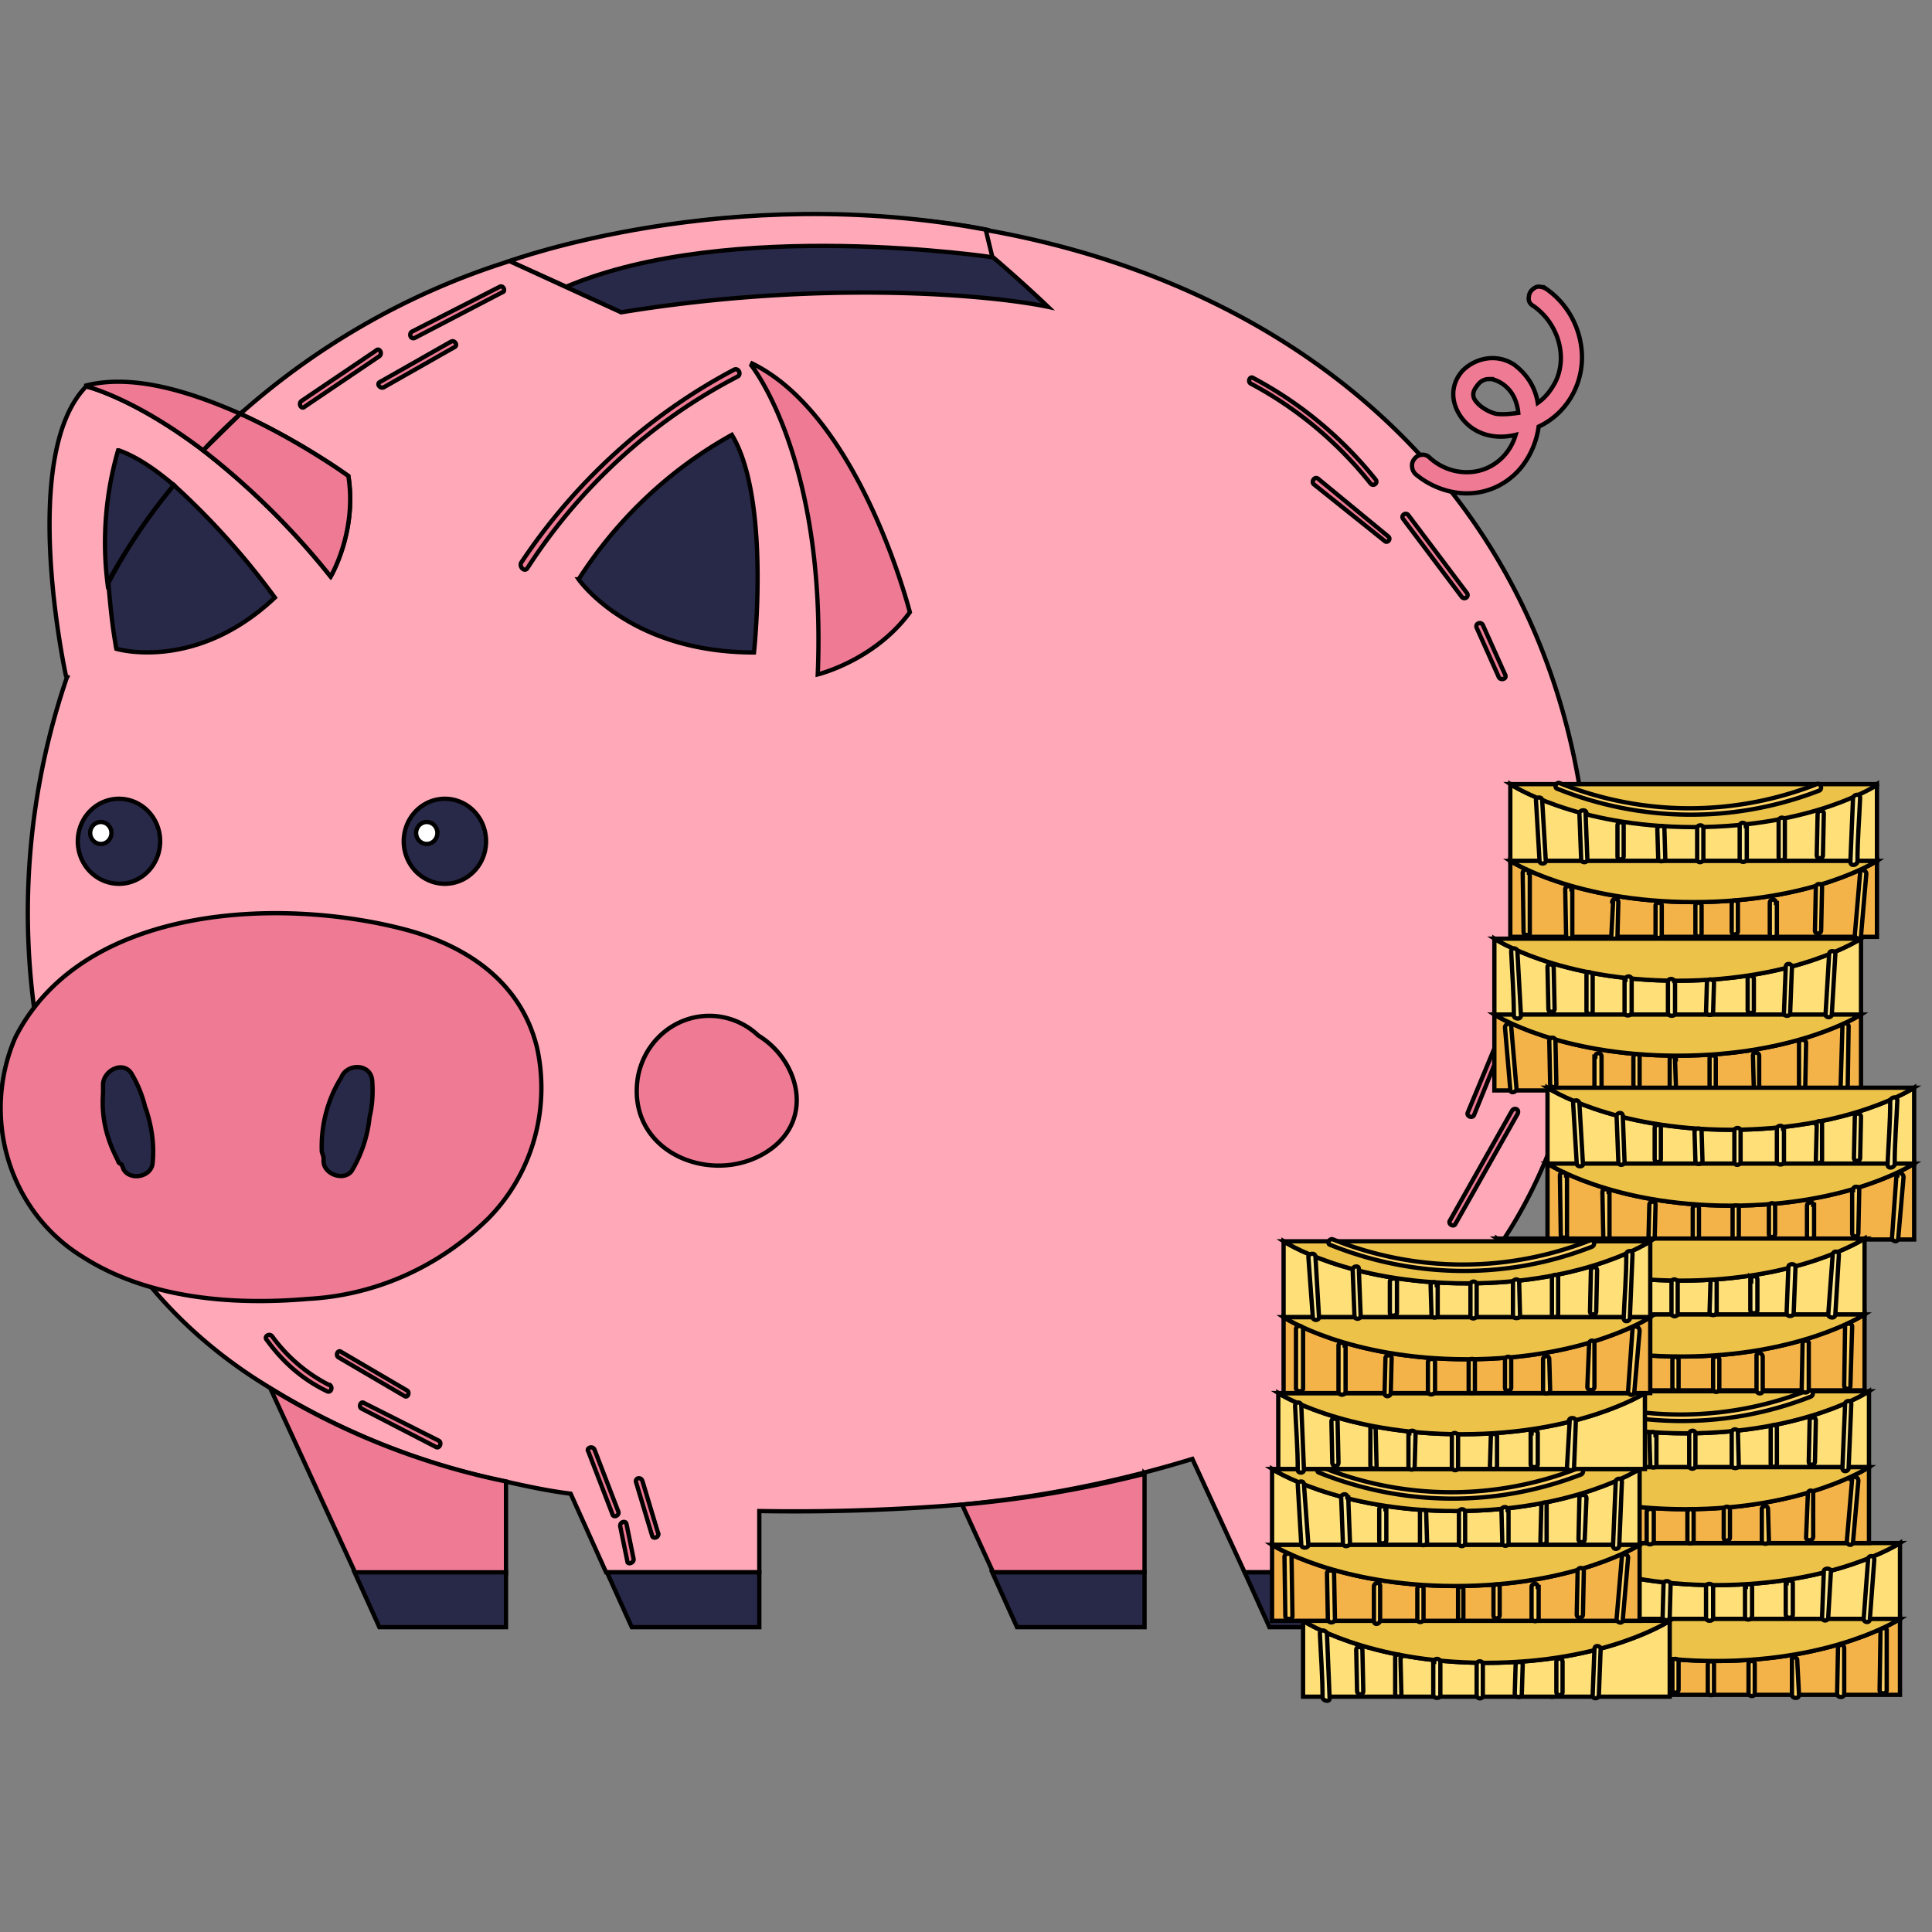 <svg width="450" height="450" xmlns="http://www.w3.org/2000/svg">
 <rect width="100%" height="100%" fill="#808080" stroke="none"/>
 <defs>
  <clipPath id="a">
   <path d="m0,0l500,0l0,500l-500,0l0,-500z" id="svg_1"/>
  </clipPath>
 </defs>
 <g>
  <title>Layer 1</title>
  <g clip-path="url(#a)" id="svg_2" stroke="null">
   <path fill="#282848" d="m145.087,72.959l-26.404,-12.139s30.323,-10.01 62.503,-10.649c31.973,-0.639 48.888,3.408 48.888,3.408l1.444,6.389s7.014,5.963 12.996,11.713c-13.202,-2.769 -52.395,-6.389 -99.427,1.278l-0,-0z" display="block" id="svg_3" stroke="null"/>
   <path fill="#FFA9B8" d="m231.519,59.968s-61.471,-9.371 -99.633,6.815l-13.202,-5.963s50.951,-18.742 111.391,-7.241l1.444,6.389l0,-0z" display="block" id="svg_4" stroke="null"/>
   <g display="block" id="svg_5" stroke="null">
    <path fill="#FFA9B8" d="m229.662,53.791l1.444,5.963s7.014,5.963 12.996,11.713c-13.202,-2.769 -52.395,-6.389 -99.427,1.278l-25.991,-11.926a173.275,178.897 0 0 0 -62.709,35.566c14.027,6.389 25.166,14.482 25.166,14.482c2.063,12.991 -4.126,23.427 -4.126,23.427a174.719,180.388 0 0 0 -29.704,-29.39c-16.296,-12.352 -27.229,-14.908 -27.229,-14.908c-15.884,16.186 -4.744,67.299 -4.744,67.299l0.413,0a159.248,164.415 0 0 0 -7.22,81.569a115.517,119.265 0 0 0 25.991,60.058c7.839,9.584 17.328,17.677 28.26,24.279a173.688,179.323 0 0 0 55.283,21.936c4.744,1.065 9.695,2.13 14.852,2.769l8.251,18.316l35.686,0l0,-14.269a497.547,513.69 0 0 0 47.032,-1.491a276.415,285.383 0 0 0 53.839,-10.649l12.171,26.409l35.48,0l0,-50.688c28.054,-21.936 44.969,-54.947 44.969,-102.227c0,-89.023 -60.027,-145.46 -140.683,-159.73l0,0.213l-0,0z" id="svg_6" stroke="null"/>
    <path fill="#EE7A93" d="m359.206,68.699c-1.031,-0.639 -2.063,0.639 -1.238,1.278c6.188,4.259 9.283,12.778 5.776,19.806a15.265,15.76 0 0 1 -6.807,6.815c0,-4.259 -1.65,-7.88 -5.157,-10.223c-6.188,-4.046 -15.058,2.556 -10.314,9.584c3.094,4.472 8.664,4.898 13.821,2.982a16.502,17.038 0 0 1 -2.063,5.75c-4.332,8.093 -14.852,8.945 -21.453,3.195c-0.825,-0.852 -1.857,0.426 -1.031,1.278c6.395,5.75 16.502,5.75 22.278,-1.278c2.063,-2.556 3.507,-5.963 3.713,-9.584a17.946,18.529 0 0 0 6.395,-4.685a16.502,17.038 0 0 0 -4.126,-24.918l0.206,0l0,-0zm-4.538,28.751c-2.063,0.639 -4.126,1.065 -6.395,0.639c-3.713,-0.639 -9.076,-4.685 -5.57,-9.158c3.919,-5.111 10.314,-0.852 11.758,3.834c0.619,1.491 0.825,2.982 0.825,4.472l-0.619,0.213l0,-0z" id="svg_7" stroke="null"/>
    <path fill="#EE7A93" d="m341.672,114.915c-4.332,0 -8.664,-1.704 -11.964,-4.472c-0.619,-0.639 -0.825,-1.278 -0.825,-2.13c0,-0.426 0.206,-1.065 0.619,-1.491c0.825,-1.065 2.475,-1.278 3.507,-0.213a12.996,13.417 0 0 0 10.727,3.195a11.758,12.139 0 0 0 9.283,-8.519c-5.363,1.278 -10.108,-0.426 -12.789,-4.259c-2.475,-3.621 -2.269,-7.667 0.413,-10.649c2.682,-2.769 7.632,-4.259 11.964,-1.491c2.888,2.13 4.951,5.111 5.57,8.945c1.857,-1.278 3.094,-2.982 4.126,-4.898c2.888,-5.963 0.619,-13.63 -5.157,-17.677c-0.825,-0.426 -1.238,-1.278 -1.031,-2.13c0,-0.852 0.619,-1.704 1.444,-2.13c0.619,-0.426 1.65,-0.213 2.475,0.213a18.771,19.381 0 0 1 8.251,13.417a17.121,17.677 0 0 1 -9.901,18.742a18.565,19.168 0 0 1 -4.126,9.584a16.502,17.038 0 0 1 -12.583,5.963l0,0zm5.157,-26.622c-1.031,0 -2.063,0.426 -2.888,1.704c-1.031,1.278 -0.825,2.13 -0.619,2.769c0.825,1.704 3.3,3.195 5.157,3.621c1.65,0.213 3.507,0 5.157,-0.213a10.314,10.649 0 0 0 -0.619,-2.769a7.839,8.093 0 0 0 -5.57,-5.111l-0.619,0l0,-0zm-171.625,-3.621c25.166,12.352 36.718,57.929 36.718,57.929c-8.251,11.288 -21.453,14.482 -21.453,14.482c2.063,-50.262 -15.471,-71.985 -15.471,-71.985l0.206,-0.426l0,0z" id="svg_8" stroke="null"/>
    <path fill="#282848" d="m170.46,101.284c9.076,14.908 5.157,50.688 5.157,50.688c-29.085,0 -40.843,-17.038 -40.843,-17.038a99.014,102.227 0 0 1 35.686,-33.65l0,-0zm-142.746,3.621c4.126,1.491 8.251,4.259 12.789,8.093a139.239,143.757 0 0 0 -15.471,22.788a72.404,74.753 0 0 1 2.475,-30.881l0.206,0z" id="svg_9" stroke="null"/>
    <path fill="#EE7A93" d="m117.858,345.138l0,21.297l-35.068,0l-19.803,-43.02a173.894,179.536 0 0 0 55.283,21.723l-0.413,0zm148.728,-1.917l0,23.001l-35.274,0l-7.22,-15.76c14.852,-1.278 29.292,-3.834 42.7,-7.241l-0.206,0z" id="svg_10" stroke="null"/>
    <path fill="#282848" d="m103.625,186.047a9.489,9.797 0 1 1 0,19.806a9.489,9.797 0 0 1 0,-19.806zm-75.911,0a9.489,9.797 0 1 1 0,19.806a9.489,9.797 0 0 1 0,-19.806zm238.872,180.175l0,12.778l-29.704,0l-5.776,-12.778l35.274,0l0.206,0zm-89.732,0l0,12.778l-29.704,0l-5.776,-12.778l35.48,0zm-136.351,-253.225a172.037,177.619 0 0 1 23.516,26.196c-18.565,17.464 -36.924,11.926 -36.924,11.926c-1.031,-5.75 -1.444,-10.649 -1.857,-15.334c4.332,-8.306 9.489,-15.76 15.265,-22.788l-0,0z" id="svg_11" stroke="null"/>
    <path fill="#EE7A93" d="m81.14,110.868c2.063,12.991 -4.126,23.427 -4.126,23.427a174.1,179.749 0 0 0 -29.704,-29.39l8.664,-8.519c14.027,6.389 25.166,14.482 25.166,14.482l-0,0z" id="svg_12" stroke="null"/>
    <path fill="#282848" d="m325.376,366.222l0,12.778l-29.704,0l-5.776,-12.778l35.48,0z" id="svg_13" stroke="null"/>
    <path fill="#EE7A93" d="m20.082,89.784c10.933,-2.769 24.341,1.491 35.893,6.602a137.176,141.627 0 0 0 -8.664,8.519c-16.296,-12.352 -27.229,-14.908 -27.229,-14.908l0,-0.213z" id="svg_14" stroke="null"/>
    <path fill="#282848" d="m117.858,366.222l0,12.778l-29.498,0l-5.776,-12.778l35.274,0z" id="svg_15" stroke="null"/>
    <path fill="#FFF" d="m25.857,193.288a2.475,2.556 0 1 1 -4.744,0a2.475,2.556 0 0 1 4.744,0zm75.911,0a2.475,2.556 0 1 1 -4.744,0a2.475,2.556 0 0 1 4.744,0z" id="svg_16" stroke="null"/>
    <path fill="#EE7A93" d="m170.872,86.163a134.701,139.071 0 0 0 -49.507,44.937c-0.413,1.065 0.825,2.13 1.444,1.278c12.377,-19.168 29.292,-34.502 49.095,-44.724c0.825,-0.639 0,-2.13 -1.031,-1.491zm-57.14,197.639a65.597,67.725 0 0 1 -42.081,18.742c-17.328,1.491 -37.13,0 -52.395,-9.797a38.987,40.252 0 0 1 -15.677,-51.113c15.884,-31.307 62.709,-32.798 91.588,-24.918c13.821,3.834 26.198,12.139 29.911,27.261a41.256,42.595 0 0 1 -11.139,39.613l-0.206,0.213l0,-0z" id="svg_17" stroke="null"/>
    <path fill="#282848" d="m33.902,258.245a26.816,27.686 0 0 0 -3.094,-7.88c-1.857,-3.621 -7.014,-1.065 -6.807,2.556l0,1.704c-0.413,5.75 0.825,10.649 3.507,15.76c0,0.426 0.413,0.639 0.825,0.852l0.413,1.065c1.444,2.769 6.601,1.917 6.807,-1.491c0.413,-4.259 -0.206,-8.519 -1.65,-12.778l0,0.213l0,0zm52.189,1.917c0.619,-2.556 0.825,-5.324 0.619,-8.306c-0.206,-4.259 -5.982,-4.259 -7.22,-0.852l-0.413,0.639a28.879,29.816 0 0 0 -4.126,16.612l0.413,1.278l0,1.065c0.206,3.195 5.363,4.685 6.807,1.704a28.879,29.816 0 0 0 3.919,-12.139l0,-0z" id="svg_18" stroke="null"/>
    <path fill="#EE7A93" d="m176.648,241.207a16.915,17.464 0 0 0 -28.054,9.584c-2.888,17.464 16.915,25.557 29.704,17.677c11.758,-7.241 7.839,-21.51 -1.65,-27.261zm-89.113,-159.517l-17.328,11.713c-0.825,0.639 0,2.13 0.825,1.278l17.328,-11.713c0.825,-0.639 0,-2.13 -0.825,-1.278zm28.879,-14.908l-20.422,10.436c-0.825,0.426 -0.413,1.917 0.619,1.491l20.422,-10.649c0.825,-0.213 0.206,-1.704 -0.619,-1.278zm-11.345,12.778l-16.502,9.371c-1.031,0.426 0,1.704 0.825,1.278l16.502,-9.371c0.825,-0.426 0,-1.704 -0.825,-1.278zm256.819,134.599a129.956,134.173 0 0 1 -8.664,36.844c-0.413,0.852 1.031,1.491 1.444,0.639a131.4,135.664 0 0 0 8.664,-37.057c0,-1.065 -1.444,-1.278 -1.65,-0.426l0.206,0l0,0zm-9.695,44.511l-14.44,25.557c-0.619,0.852 0.825,1.704 1.238,0.852l14.44,-25.557c0.619,-1.065 -0.619,-1.704 -1.238,-0.852zm-1.65,-20.445l-8.664,20.871c-0.413,0.852 1.031,1.491 1.444,0.639l8.457,-20.871c0.413,-0.852 -0.825,-1.491 -1.238,-0.639zm-34.861,82.846l0,15.121c0,1.065 1.444,0.852 1.444,0l0,-15.334c0,-1.065 -1.444,-0.852 -1.444,0l0,0.213zm0.825,24.066l-0.413,11.501c0,1.065 1.444,0.852 1.65,0l0.413,-11.501c0,-1.065 -1.444,-1.065 -1.65,0zm-5.157,-11.501c0,-1.065 -1.65,-0.852 -1.65,0l1.238,15.334c0,1.065 1.65,0.852 1.444,0l-1.031,-15.334zm-167.293,18.529l-5.57,-14.482c-0.413,-1.065 -2.063,-0.426 -1.444,0.426l5.57,14.482c0.206,1.065 1.65,0.426 1.444,-0.426zm3.507,10.862l-1.65,-8.093c-0.206,-0.852 -1.65,-0.426 -1.444,0.639l1.65,8.093c0,0.852 1.65,0.426 1.444,-0.639zm5.776,-5.75l-3.713,-12.352c-0.413,-1.065 -1.857,-0.639 -1.444,0.426l3.713,12.352c0.206,0.852 1.65,0.426 1.444,-0.639l0,0.213zm-76.736,-34.715a37.13,38.335 0 0 1 -13.202,-11.288c-0.619,-0.852 -2.063,0 -1.238,0.852c3.713,5.111 8.251,9.158 14.027,11.926c0.825,0.426 1.444,-0.852 0.619,-1.491l-0.206,0zm25.579,12.991l-17.328,-8.732c-0.825,-0.639 -1.444,0.852 -0.619,1.278l17.328,8.945c0.825,0.426 1.444,-1.065 0.619,-1.491zm-7.426,-11.713l-15.265,-8.945c-0.825,-0.639 -1.444,0.852 -0.619,1.278l15.265,8.945c0.825,0.639 1.444,-0.852 0.619,-1.278zm225.67,-212.121a90.763,93.708 0 0 0 -28.467,-23.64c-0.825,-0.639 -1.444,0.852 -0.619,1.278a88.7,91.578 0 0 1 27.848,23.214c0.619,0.852 1.857,0 1.238,-0.852zm21.247,26.409l-13.614,-18.103c-0.619,-0.852 -1.857,0 -1.238,0.852l13.614,18.103c0.619,0.852 1.857,0 1.238,-0.852zm-18.359,-13.204l-16.296,-13.417c-0.825,-0.639 -1.65,0.639 -1.031,1.278l16.502,13.204c0.619,0.639 1.65,-0.426 0.825,-1.065l0,-0zm27.229,32.159l-5.157,-11.501c-0.413,-0.852 -1.857,-0.426 -1.444,0.639l5.157,11.501c0.413,0.852 2.063,0.426 1.444,-0.639z" id="svg_19" stroke="null"/>
   </g>
   <g display="block" id="svg_20" stroke="null">
    <path fill="#FFDF77" d="m442.543,359.407l0,17.677l-85.606,0l0,-17.677s15.058,9.797 42.7,9.797c27.848,0 42.906,-9.797 42.906,-9.797z" id="svg_21" stroke="null"/>
    <path fill="#ECC249" d="m357.143,359.407l85.4,0s-15.058,9.797 -42.906,9.797c-27.642,0 -42.7,-9.797 -42.7,-9.797l0.206,0z" id="svg_22" stroke="null"/>
    <path fill="#F4B349" d="m442.543,377.084l0,17.677l-85.606,0l0,-17.677s15.058,9.797 42.7,9.797c27.848,0 42.906,-9.797 42.906,-9.797z" id="svg_23" stroke="null"/>
    <path fill="#ECC249" d="m357.143,377.084l85.4,0s-15.058,9.797 -42.906,9.797c-27.642,0 -42.7,-9.797 -42.7,-9.797l0.206,0z" id="svg_24" stroke="null"/>
    <path fill="#FFEA92" d="m435.117,363.241c0,-1.065 1.444,-1.065 1.444,0l-1.031,13.843c0,1.065 -1.444,0.852 -1.444,0l1.031,-13.843zm-10.314,2.769c0,-0.852 1.65,-0.852 1.65,0l-0.619,10.649c0,1.065 -1.444,1.065 -1.444,0l0.413,-10.649zm-8.664,2.769c0,-0.852 1.444,-0.852 1.444,0l0,7.241c0,1.065 -1.65,1.065 -1.65,0l0,-7.241l0.206,0zm-9.489,0.852c0,-0.852 1.444,-0.852 1.444,0l0,6.815c-0.206,1.065 -1.65,1.065 -1.65,0l0,-6.815l0.206,0zm-7.632,0l0,7.241c0,0.852 -1.65,0.852 -1.65,0l0,-7.241c0,-1.065 1.65,-0.852 1.65,0zm-11.552,-0.639c0,-1.065 1.65,-0.852 1.65,0l-0.206,7.667c0,1.065 -1.65,0.852 -1.65,0l0.206,-7.667zm-7.632,-0.852l0,8.306c0,0.852 -1.238,0.852 -1.238,0l-0.206,-8.519c0,-0.852 1.444,-0.852 1.444,0.213l0,0zm-8.87,-1.917l0,9.584c0,1.065 -1.238,0.852 -1.238,0l-0.413,-9.584c0,-1.065 1.444,-0.852 1.65,0zm-8.457,-3.621l0.619,14.908c0,0.852 -1.444,0.639 -1.444,-0.213l-0.619,-14.908c0,-0.852 1.444,-0.852 1.444,0l0,0.213z" id="svg_25" stroke="null"/>
    <path fill="#FFD266" d="m438.005,379.853c0,-0.852 1.65,-0.852 1.444,0l0,13.843c0,1.065 -1.65,0.852 -1.65,0l0.206,-13.843zm-9.901,4.046c0,-1.065 1.444,-1.065 1.444,0l0,10.649c0,1.065 -1.65,0.852 -1.65,0l0.206,-10.649zm-9.489,2.982l0.413,7.88c0,1.065 -1.65,0.852 -1.65,0l0,-8.093c-0.206,-0.852 1.238,-0.852 1.238,0l0,0.213zm-9.901,0.852l0,6.602c0,1.065 -1.444,0.852 -1.444,0l0,-6.815c0,-0.852 1.444,-0.852 1.444,0l0,0.213l0,0zm-9.489,0l0,6.389c0,1.065 -1.444,0.852 -1.444,0l0,-6.389c0,-1.065 1.444,-1.065 1.444,0zm-8.251,-0.639l0,6.389c0,1.065 -1.444,1.065 -1.444,0l0,-6.389c0,-1.065 1.444,-0.852 1.444,0zm-10.52,-0.213c0,-1.065 1.65,-0.852 1.65,0l-0.206,7.454c0,0.852 -1.444,0.852 -1.444,0l0,-7.454zm-9.076,-3.408l0,10.01c0,0.852 -1.238,0.852 -1.238,0l-0.413,-10.223c0,-1.065 1.65,-0.852 1.65,0l0,0.213zm-10.314,-3.621l1.238,14.482c0,1.065 -1.444,1.278 -1.444,0.213l-1.238,-14.269c0,-1.065 1.238,-1.278 1.444,-0.426l0,0z" id="svg_26" stroke="null"/>
    <path fill="#FFDF77" d="m349.923,324.054l0,17.677l85.4,0l0,-17.677s-14.852,9.797 -42.7,9.797s-42.7,-9.797 -42.7,-9.797z" id="svg_27" stroke="null"/>
    <path fill="#ECC249" d="m435.323,324.054l-85.4,0s14.852,9.797 42.7,9.797s42.7,-9.797 42.7,-9.797z" id="svg_28" stroke="null"/>
    <path fill="#F4B349" d="m349.923,341.73l0,17.677l85.4,0l0,-17.677s-14.852,9.797 -42.7,9.797s-42.7,-9.797 -42.7,-9.797z" id="svg_29" stroke="null"/>
    <path fill="#ECC249" d="m435.323,341.73l-85.4,0s14.852,9.797 42.7,9.797s42.7,-9.797 42.7,-9.797z" id="svg_30" stroke="null"/>
    <path fill="#FFEA92" d="m357.143,327.674c0,-0.852 -1.444,-0.852 -1.444,0l1.031,14.056c0,0.852 1.444,0.852 1.444,0l-0.825,-14.056l-0.206,0zm10.314,2.982c0,-1.065 -1.444,-0.852 -1.444,0l0.413,10.649c0,1.065 1.444,1.065 1.444,0l-0.413,-10.649zm8.87,2.769c0,-1.065 -1.65,-0.852 -1.65,0l0,7.241c0,1.065 1.65,0.852 1.65,0l0,-7.241zm9.283,0.852c0,-1.065 -1.444,-0.852 -1.444,0l0.206,6.815c0,1.065 1.65,0.852 1.444,0l0,-6.815l-0.206,0zm7.839,0l0,7.028c0,1.065 1.444,1.065 1.444,0l0,-7.454c0,-0.852 -1.444,-0.852 -1.444,0.213l0,0.213zm11.345,-0.639c0,-1.065 -1.444,-0.852 -1.444,0l0,7.667c0,0.852 1.65,0.852 1.65,0l-0.206,-7.667zm7.632,-0.852l0,8.093c0,1.065 1.444,1.065 1.444,0l0,-8.306c0,-0.852 -1.444,-0.852 -1.444,0l0,0.213zm9.076,-1.917l-0.206,9.584c0,1.065 1.444,0.852 1.444,0l0.206,-9.584c0,-1.065 -1.444,-0.852 -1.444,0zm8.251,-3.621l-0.619,14.695c0,1.065 1.444,0.852 1.444,0l0.619,-14.908c0,-1.065 -1.444,-0.852 -1.444,0l0,0.213l0,0z" id="svg_31" stroke="null"/>
    <path fill="#FFD266" d="m354.255,344.499c0,-1.065 -1.444,-0.852 -1.444,0l0.206,13.843c0,1.065 1.444,0.852 1.444,0l0,-13.843l-0.206,0zm9.901,3.834c0,-0.852 -1.444,-0.852 -1.444,0l0,10.649c0,1.065 1.65,1.065 1.65,0l0,-10.649l-0.206,0zm9.489,3.195l-0.206,7.88c0,1.065 1.444,0.852 1.444,0l0.206,-8.093c0,-1.065 -1.444,-0.852 -1.444,0l0,0.213zm9.901,0.852l0,6.602c0,1.065 1.65,0.852 1.65,0l0,-6.815c0,-1.065 -1.65,-0.852 -1.65,0l0,0.213l0,0zm9.489,0l0,6.389c0,1.065 1.444,0.852 1.444,0l0,-6.389c0,-1.278 -1.444,-1.065 -1.444,0zm8.457,-0.639l0,6.389c0,1.065 1.444,0.852 1.444,0l0,-6.389c0,-1.065 -1.444,-1.065 -1.444,0zm10.314,-0.213c0,-1.065 -1.444,-0.852 -1.444,0l0,7.241c0,1.065 1.65,1.065 1.65,0l-0.206,-7.241zm9.283,-3.621l-0.413,10.223c0,0.852 1.65,0.852 1.65,-0.213l0,-10.01c0,-1.065 -1.238,-0.852 -1.238,0zm10.314,-3.408l-1.238,14.482c0,0.852 1.238,1.278 1.444,0.213l1.238,-14.269c0,-1.065 -1.444,-1.278 -1.65,-0.426l0.206,0l0,0zm-10.314,-20.658a83.337,86.041 0 0 1 -59.821,-0.213c-0.619,-0.426 -1.444,1.065 -0.413,1.491c19.597,7.667 41.256,7.88 60.853,0.213c1.031,-0.426 0.413,-1.917 -0.413,-1.491l-0.206,0z" id="svg_32" stroke="null"/>
    <path fill="#FFDF77" d="m351.78,182.64l0,17.89l85.4,0l0,-17.89s-14.852,9.797 -42.7,9.797s-42.7,-9.797 -42.7,-9.797z" id="svg_33" stroke="null"/>
    <path fill="#ECC249" d="m437.18,182.64l-85.4,0s14.852,10.01 42.7,10.01s42.7,-9.797 42.7,-9.797l0,-0.213l0,-0z" id="svg_34" stroke="null"/>
    <path fill="#F4B349" d="m351.78,200.53l0,17.677l85.4,0l0,-17.677s-14.852,9.584 -42.7,9.584s-42.7,-9.584 -42.7,-9.584z" id="svg_35" stroke="null"/>
    <path fill="#ECC249" d="m437.18,200.53l-85.4,0s14.852,9.584 42.7,9.584s42.7,-9.584 42.7,-9.584z" id="svg_36" stroke="null"/>
    <path fill="#FFEA92" d="m359.206,186.473c0,-1.065 -1.65,-0.852 -1.444,0l0.825,14.056c0,0.852 1.65,0.852 1.444,-0.213l-0.825,-13.843l0,-0zm10.314,2.982c0,-1.065 -1.65,-0.852 -1.65,0l0.413,10.649c0,1.065 1.65,0.852 1.444,0l-0.413,-10.649l0.206,0zm8.664,2.769c0,-1.065 -1.444,-0.852 -1.444,0l0,7.241c0,1.065 1.444,0.852 1.444,0l0,-7.241zm9.489,0.852c0,-1.065 -1.65,-0.852 -1.65,0l0.206,6.815c0,1.065 1.65,0.852 1.65,0l-0.206,-6.815zm7.632,0l0,7.028c0,1.065 1.444,0.852 1.444,0l0,-7.241c0,-0.852 -1.444,-0.852 -1.444,0l0,0.213zm11.345,-0.639c0,-1.065 -1.444,-1.065 -1.444,0l0,7.667c0,0.852 1.65,0.852 1.65,0l0,-7.667l-0.206,0zm7.632,-0.852l0,8.093c0,1.065 1.444,0.852 1.444,0l0,-8.519c0,-1.065 -1.444,-0.852 -1.444,0l0,0.426zm9.076,-1.917l-0.206,9.584c0,0.852 1.444,0.852 1.444,0l0.206,-9.797c0,-0.852 -1.444,-0.852 -1.444,0.213zm8.251,-3.834l-0.619,14.908c0,1.065 1.444,0.852 1.65,0c0,-5.111 0.413,-10.01 0.619,-14.908c0,-1.065 -1.444,-0.852 -1.65,0z" id="svg_37" stroke="null"/>
    <path fill="#FFD266" d="m356.112,203.298c0,-1.065 -1.444,-0.852 -1.444,0l0.206,13.843c0,0.852 1.65,0.852 1.444,0l0,-13.843l-0.206,0zm9.901,3.834c0,-1.065 -1.444,-0.852 -1.444,0l0.206,10.649c0,1.065 1.444,1.065 1.444,0l0,-10.649l-0.206,0zm9.695,3.195l-0.413,7.88c0,1.065 1.444,0.852 1.444,0l0.206,-8.093c0,-1.065 -1.444,-0.852 -1.444,0l0.206,0.213zm9.901,0.639l0,6.815c0,1.065 1.444,0.852 1.444,0l0,-6.815c0,-1.065 -1.444,-0.852 -1.444,0zm9.283,0l0,6.389c0,1.065 1.444,1.065 1.444,0l0,-6.389c0,-1.065 -1.444,-0.852 -1.444,0zm8.457,-0.639l0,6.602c0,1.065 1.444,0.852 1.444,0l0,-6.389c0,-1.065 -1.444,-1.065 -1.444,0l0,-0.213zm10.314,0c0,-1.065 -1.444,-1.065 -1.444,0l0,7.241c0,1.065 1.65,0.852 1.65,0l0,-7.241l-0.206,0zm9.283,-3.621l-0.206,10.01c0,1.065 1.444,0.852 1.444,0l0.206,-10.01c0,-1.065 -1.444,-1.065 -1.444,0zm10.314,-3.408l-1.238,14.482c0,0.852 1.444,1.278 1.444,0.213l1.238,-14.482c0,-0.852 -1.444,-1.278 -1.444,-0.213zm-10.108,-20.658a83.337,86.041 0 0 1 -59.821,-0.213c-0.825,-0.426 -1.444,1.065 -0.619,1.278c19.597,7.88 41.256,8.093 61.059,0.426c0.825,-0.426 0.206,-1.917 -0.619,-1.491l0,-0z" id="svg_38" stroke="null"/>
    <path fill="#FFDF77" d="m433.467,218.632l0,17.677l-85.4,0l0,-17.677s14.852,9.797 42.7,9.797s42.7,-9.797 42.7,-9.797z" id="svg_39" stroke="null"/>
    <path fill="#ECC249" d="m348.067,218.632l85.4,0s-14.852,9.797 -42.7,9.797s-42.7,-9.797 -42.7,-9.797z" id="svg_40" stroke="null"/>
    <path fill="#F4B349" d="m433.467,236.309l0,17.677l-85.4,0l0,-17.677s14.852,9.584 42.7,9.584s42.7,-9.584 42.7,-9.584z" id="svg_41" stroke="null"/>
    <path fill="#ECC249" d="m348.067,236.309l85.4,0s-14.852,9.584 -42.7,9.584s-42.7,-9.584 -42.7,-9.584z" id="svg_42" stroke="null"/>
    <path fill="#FFEA92" d="m426.041,222.253c0,-1.065 1.65,-0.852 1.444,0l-0.825,14.056c0,0.852 -1.65,0.852 -1.444,-0.213l0.825,-13.843l0,-0zm-10.108,2.982c0,-1.065 1.444,-0.852 1.444,0l-0.413,10.649c0,1.065 -1.65,0.852 -1.444,0l0.413,-10.649zm-8.87,2.769c0,-1.065 1.444,-0.852 1.444,0l0,7.241c0,1.065 -1.444,0.852 -1.444,0l0,-7.241zm-9.489,0.852c0,-1.065 1.65,-0.852 1.65,0l-0.206,6.815c0,1.065 -1.65,0.852 -1.65,0l0.206,-6.815zm-7.426,0l0,7.028c0,1.065 -1.65,0.852 -1.65,0l0,-7.241c0,-0.852 1.444,-0.852 1.444,0l0.206,0.213zm-11.552,-0.639c0,-1.065 1.444,-1.065 1.444,0l0,7.667c-0.206,0.852 -1.65,0.852 -1.65,0l0,-7.667l0.206,0zm-7.632,-0.852l0,8.093c0,1.065 -1.444,0.852 -1.444,0l0,-8.306c0,-1.065 1.238,-0.852 1.444,0l0,0.213zm-9.076,-1.917l0.206,9.584c0,0.852 -1.444,0.852 -1.444,0l-0.206,-9.797c0,-0.852 1.444,-0.852 1.444,0.213zm-8.457,-3.834l0.825,14.908c0,1.065 -1.65,0.852 -1.65,0c0,-5.111 -0.413,-10.01 -0.619,-14.908c0,-1.065 1.444,-0.852 1.444,0z" id="svg_43" stroke="null"/>
    <path fill="#FFD266" d="m429.135,239.078c0,-1.065 1.444,-0.852 1.444,0l-0.206,13.843c0,0.852 -1.65,0.852 -1.65,0l0.413,-13.843zm-10.108,3.834c0,-1.065 1.65,-0.852 1.65,0l-0.206,10.649c0,1.065 -1.65,1.065 -1.444,0l0,-10.649zm-9.283,2.982l0,8.093c0.206,1.065 -1.238,0.852 -1.238,0l-0.206,-8.093c0,-1.065 1.444,-0.852 1.444,0zm-10.108,0.852l0,6.815c0,1.065 -1.444,0.852 -1.444,0l0,-7.028c0,-1.065 1.444,-0.852 1.444,0l0,0.213zm-9.489,0l0.206,6.389c0,1.065 -1.444,1.065 -1.444,0l0,-6.389c0,-1.065 1.444,-0.852 1.444,0l-0.206,0zm-8.251,-0.426l0,6.389c0,1.065 -1.444,0.852 -1.444,0l0,-6.389c0,-1.065 1.444,-1.065 1.444,0zm-10.314,-0.213c0,-1.065 1.444,-1.065 1.444,0l0,7.241c0,1.065 -1.65,0.852 -1.65,0l0,-7.241l0.206,0zm-9.283,-3.621l0.206,10.01c0,1.065 -1.444,0.852 -1.444,0l-0.206,-10.01c0,-1.065 1.444,-1.065 1.444,0zm-10.314,-3.408l1.238,14.482c0,0.852 -1.444,1.278 -1.444,0.213l-1.238,-14.482c0,-0.852 1.444,-1.278 1.444,-0.213z" id="svg_44" stroke="null"/>
    <path fill="#FFDF77" d="m360.444,253.347l0,17.677l85.4,0l0,-17.677s-14.852,9.797 -42.7,9.797s-42.7,-9.797 -42.7,-9.797z" id="svg_45" stroke="null"/>
    <path fill="#ECC249" d="m445.843,253.347l-85.4,0s14.852,9.797 42.7,9.797s42.7,-9.797 42.7,-9.797z" id="svg_46" stroke="null"/>
    <path fill="#F4B349" d="m360.444,271.023l0,17.677l85.4,0l0,-17.677s-14.852,9.797 -42.7,9.797s-42.7,-9.797 -42.7,-9.797z" id="svg_47" stroke="null"/>
    <path fill="#ECC249" d="m445.843,271.023l-85.4,0s14.852,9.797 42.7,9.797s42.7,-9.797 42.7,-9.797z" id="svg_48" stroke="null"/>
    <path fill="#FFEA92" d="m367.87,257.18c0,-1.278 -1.65,-1.065 -1.444,0l0.825,13.843c0,0.852 1.65,0.852 1.444,0l-0.825,-14.056l0,0.213l0,0zm10.108,2.769c0,-1.065 -1.444,-0.852 -1.444,0l0.413,10.649c0,1.065 1.444,0.852 1.444,0l-0.413,-10.649zm8.87,2.769c0,-1.065 -1.444,-0.852 -1.444,0l0,7.241c0,1.065 1.444,0.852 1.444,0l0,-7.241zm9.489,0.852c0,-1.065 -1.65,-0.852 -1.65,0l0.206,6.815c0,1.065 1.65,0.852 1.65,0l-0.206,-6.815zm7.632,0l0,7.028c0,1.065 1.444,0.852 1.444,0l0,-7.241c0,-0.852 -1.444,-0.852 -1.444,0l0,0.213zm11.345,-0.639c0,-1.065 -1.444,-0.852 -1.444,0l0,7.667c0,0.852 1.65,0.852 1.65,0l0,-7.667l-0.206,0zm7.839,-0.852l-0.206,8.093c0,1.065 1.444,0.852 1.444,0l0,-8.306c0,-1.065 -1.444,-0.852 -1.444,0l0.206,0.213zm8.87,-1.917l-0.206,9.584c0,0.852 1.444,0.852 1.444,0l0.206,-9.584c0,-1.065 -1.444,-1.065 -1.444,0zm8.251,-3.834c0,5.111 -0.413,10.01 -0.619,14.908c0,1.065 1.444,0.852 1.65,0c0,-5.111 0.413,-10.01 0.619,-14.908c0,-1.065 -1.444,-0.852 -1.65,0z" id="svg_49" stroke="null"/>
    <path fill="#FFD266" d="m364.775,273.792c0,-1.065 -1.444,-0.852 -1.444,0l0.206,13.843c0,0.852 1.65,0.852 1.444,0l0,-13.843l-0.206,0zm9.901,3.834c0,-0.852 -1.444,-0.852 -1.444,0l0.206,10.649c0,1.065 1.444,1.065 1.444,0l0,-10.649l-0.206,0zm9.489,2.982l-0.206,8.093c0,1.065 1.444,0.852 1.444,0l0.206,-8.093c0,-1.065 -1.444,-0.852 -1.444,0zm10.108,1.065l0,6.602c0,1.065 1.444,0.852 1.444,0l0,-6.815c0,-1.065 -1.444,-0.852 -1.444,0l0,0.213l0,0zm9.283,0l0,6.389c0,0.852 1.444,0.852 1.444,0l0,-6.602c0,-1.065 -1.444,-0.852 -1.444,0l0,0.213zm8.457,-0.639l0,6.389c0,1.065 1.444,0.852 1.444,0l0,-6.389c0,-1.065 -1.444,-1.065 -1.444,0zm10.314,-0.426c0,-0.852 -1.444,-0.639 -1.444,0.213l0,7.241c0,1.065 1.65,0.852 1.65,0l0,-7.454l-0.206,0zm9.076,-3.408l0,10.01c0,1.065 1.444,1.065 1.444,0l0.206,-10.01c0,-1.065 -1.444,-1.065 -1.444,0l-0.206,0zm10.314,-3.408l-1.031,14.482c0,0.852 1.238,1.278 1.444,0.213l1.238,-14.269c0,-1.065 -1.444,-1.491 -1.444,-0.426l-0.206,0l0,0z" id="svg_50" stroke="null"/>
    <path fill="#FFDF77" d="m434.292,288.487l0,17.677l-85.606,0l0,-17.677s15.058,9.797 42.906,9.797c27.642,0 42.7,-9.797 42.7,-9.797z" id="svg_51" stroke="null"/>
    <path fill="#ECC249" d="m348.892,288.487l85.4,0s-15.058,9.797 -42.7,9.797c-27.848,0 -42.906,-9.797 -42.906,-9.797l0.206,0z" id="svg_52" stroke="null"/>
    <path fill="#F4B349" d="m434.292,306.164l0,17.677l-85.606,0l0,-17.677s15.058,9.797 42.906,9.797c27.642,0 42.7,-9.797 42.7,-9.797z" id="svg_53" stroke="null"/>
    <path fill="#ECC249" d="m348.892,306.164l85.4,0s-15.058,9.797 -42.7,9.797c-27.848,0 -42.906,-9.797 -42.906,-9.797l0.206,0z" id="svg_54" stroke="null"/>
    <path fill="#FFEA92" d="m426.866,292.321c0,-1.065 1.444,-1.065 1.444,0l-0.825,13.843c0,1.065 -1.65,0.852 -1.65,0l1.031,-13.843zm-10.314,2.769c0,-0.852 1.65,-0.852 1.65,0l-0.413,10.649c0,1.065 -1.65,1.065 -1.65,0l0.413,-10.649zm-8.664,2.769c0,-0.852 1.444,-0.852 1.444,0.213l0,7.028c0,1.065 -1.65,1.065 -1.65,0l0,-7.454l0.206,0.213zm-9.489,0.852c0,-0.852 1.444,-0.852 1.444,0l0,6.815c0,1.065 -1.65,1.065 -1.65,0l0.206,-6.815zm-7.632,0l0,7.241c0,0.852 -1.444,0.852 -1.444,0l0,-7.241c0,-1.065 1.444,-0.852 1.444,0zm-11.552,-0.639c0,-1.065 1.65,-0.852 1.65,0l-0.206,7.667c0,1.065 -1.65,0.852 -1.444,0l0,-7.667zm-7.632,-0.852l0,8.306c0.206,0.852 -1.238,0.852 -1.238,0l-0.206,-8.519c0,-0.852 1.444,-0.852 1.444,0.213l0,0zm-8.87,-1.704l0,9.371c0.206,1.065 -1.238,0.852 -1.238,0l-0.413,-9.584c0,-1.065 1.65,-0.852 1.65,0l0,0.213zm-8.457,-3.834l0.619,14.908c0,0.852 -1.444,0.639 -1.444,-0.213l-0.619,-14.908c0,-0.852 1.444,-0.852 1.444,0l0,0.213z" id="svg_55" stroke="null"/>
    <path fill="#FFD266" d="m429.754,308.933c0,-0.852 1.65,-0.852 1.65,0l-0.413,13.843c0,1.065 -1.444,0.852 -1.444,0l0.206,-13.843zm-9.901,4.046c0,-1.065 1.65,-0.852 1.444,0l0,10.649c0,1.065 -1.65,0.852 -1.65,0l0.206,-10.649zm-9.283,2.982l0,7.88c0,1.065 -1.444,0.852 -1.444,0l0,-8.093c0,-0.852 1.238,-0.852 1.444,0.213zm-10.108,0.852l0,6.602c0,1.065 -1.444,1.065 -1.444,0l0,-6.815c0,-0.852 1.444,-0.852 1.444,0l0,0.213l0,0zm-9.489,0l0,6.389c0,1.065 -1.238,0.852 -1.444,0l0,-6.389c0,-1.065 1.444,-1.065 1.444,0zm-8.251,-0.639l0,6.389c0,1.065 -1.444,1.065 -1.444,0l0,-6.389c0,-1.065 1.444,-0.852 1.444,0zm-10.52,-0.213c0,-1.065 1.65,-0.852 1.65,0l0,7.454c-0.206,0.852 -1.65,0.852 -1.65,0l0,-7.454zm-9.076,-3.408l0,10.01c0.206,1.065 -1.238,0.852 -1.238,0l-0.206,-10.223c0,-1.065 1.444,-0.852 1.444,0l0,0.213zm-10.314,-3.408l1.238,14.269c0,1.065 -1.444,1.278 -1.444,0.426l-1.238,-14.482c0,-1.065 1.444,-1.278 1.444,-0.213l0,-0z" id="svg_56" stroke="null"/>
    <path fill="#FFDF77" d="m388.91,377.51l0,17.677l-85.4,0l0,-17.677s14.852,9.797 42.7,9.797s42.7,-9.797 42.7,-9.797z" id="svg_57" stroke="null"/>
    <path fill="#ECC249" d="m303.51,377.51l85.4,0s-14.852,9.797 -42.7,9.797s-42.7,-9.797 -42.7,-9.797z" id="svg_58" stroke="null"/>
    <path fill="#FFEA92" d="m371.376,384.112c0,-1.065 1.444,-0.852 1.444,0l-0.413,10.649c0,1.065 -1.65,1.065 -1.444,0l0.413,-10.649zm-8.87,2.982c0,-1.065 1.444,-1.065 1.444,0l0,7.028c0,1.065 -1.444,0.852 -1.444,0l0,-7.241l0,0.213zm-9.489,0.639c0,-0.852 1.65,-0.852 1.65,0l-0.206,6.815c0,1.065 -1.65,0.852 -1.65,0l0.206,-6.815zm-7.632,0l0,7.241c0,0.852 -1.444,0.852 -1.444,-0.213l0,-7.028c0,-1.065 1.444,-1.065 1.444,0zm-11.345,-0.639c0,-1.065 1.444,-0.852 1.444,0l0,7.667c0,1.065 -1.65,0.852 -1.65,0l0,-7.667l0.206,0zm-7.839,-0.852l0.206,8.306c0,0.852 -1.444,0.852 -1.444,0l0,-8.519c0,-0.852 1.444,-0.852 1.444,0l-0.206,0.213l0,0zm-8.87,-1.917l0.206,9.584c0,1.065 -1.444,0.852 -1.444,0l-0.206,-9.584c0,-1.065 1.444,-0.852 1.444,0zm-8.251,-3.621l0.619,14.908c0,0.852 -1.444,0.639 -1.65,-0.213c0,-5.111 -0.413,-10.01 -0.619,-14.908c0,-1.065 1.444,-0.852 1.65,0l0,0.213z" id="svg_59" stroke="null"/>
    <path fill="#FFDF77" d="m296.29,342.156l0,17.677l85.606,0l0,-17.677s-15.058,9.797 -42.906,9.797c-27.642,0 -42.7,-9.797 -42.7,-9.797z" id="svg_60" stroke="null"/>
    <path fill="#ECC249" d="m381.897,342.156l-85.606,0s15.058,9.797 42.7,9.797c27.848,0 42.906,-9.797 42.906,-9.797z" id="svg_61" stroke="null"/>
    <path fill="#F4B349" d="m296.29,359.833l0,17.677l85.606,0l0,-17.677s-15.058,9.584 -42.906,9.584c-27.642,0 -42.7,-9.584 -42.7,-9.584z" id="svg_62" stroke="null"/>
    <path fill="#ECC249" d="m381.897,359.833l-85.606,0s15.058,9.584 42.7,9.584c27.848,0 42.906,-9.584 42.906,-9.584z" id="svg_63" stroke="null"/>
    <path fill="#FFEA92" d="m303.717,345.777c0,-1.065 -1.444,-0.852 -1.444,0l0.825,14.056c0,0.852 1.65,0.852 1.65,0l-1.031,-14.056zm10.108,2.982c0,-1.065 -1.444,-0.852 -1.444,0l0.413,10.649c0,1.065 1.65,0.852 1.65,0l-0.413,-10.649l-0.206,0zm8.87,2.769c0,-1.065 -1.444,-0.852 -1.444,0l0,7.241c0,1.065 1.65,0.852 1.65,0l0,-7.241l-0.206,0zm9.489,0.852c0,-1.065 -1.65,-0.852 -1.444,0l0,6.815c0,1.065 1.65,0.852 1.65,0l-0.206,-6.815zm7.632,0l0,7.028c0,1.065 1.444,0.852 1.444,0l0,-7.241c0,-0.852 -1.444,-0.852 -1.444,0l0,0.213zm11.345,-0.639c0,-1.065 -1.444,-0.852 -1.444,0l0.206,7.667c0,0.852 1.444,0.852 1.444,0l0,-7.667l-0.206,0zm7.839,-0.852l-0.206,8.093c0,1.065 1.444,0.852 1.444,0l0,-8.306c0.206,-1.065 -1.238,-0.852 -1.238,0l0,0.213zm8.87,-1.917l-0.206,9.584c0,0.852 1.444,0.852 1.444,0l0.413,-9.584c0,-1.065 -1.65,-1.065 -1.65,0zm8.457,-3.834l-0.619,14.908c0,1.065 1.444,0.852 1.444,0l0.619,-14.908c0,-1.065 -1.444,-0.852 -1.444,0z" id="svg_64" stroke="null"/>
    <path fill="#FFD266" d="m300.829,362.602c0,-1.065 -1.65,-0.852 -1.65,0l0.206,13.843c0,0.852 1.65,0.852 1.65,0l-0.206,-13.843zm9.901,3.834c0,-0.852 -1.65,-0.852 -1.65,0l0.206,10.649c0,1.065 1.65,1.065 1.65,0l-0.206,-10.649zm9.283,3.195l0,7.88c0,1.065 1.238,0.852 1.444,0l0,-8.093c0,-1.065 -1.238,-0.852 -1.444,0l0,0.213zm10.108,0.639l0,6.815c0,1.065 1.444,0.852 1.444,0l0,-7.028c0,-1.065 -1.444,-0.852 -1.444,0l0,0.213zm9.489,0l0,6.389c0,1.065 1.238,1.065 1.238,0l0,-6.389c0,-1.065 -1.238,-0.852 -1.238,0zm8.251,-0.426l0,6.389c0,1.065 1.444,0.852 1.444,0l0,-6.389c0,-1.065 -1.444,-1.065 -1.444,0zm10.314,-0.213c0,-1.065 -1.444,-0.852 -1.444,0l0,7.241c0.206,1.065 1.65,0.852 1.65,0l0,-7.241l-0.206,0zm9.283,-3.621l-0.206,10.01c0,1.065 1.444,1.065 1.444,0l0.206,-10.01c0,-1.065 -1.444,-1.065 -1.444,0zm10.314,-3.408l-1.238,14.482c0,0.852 1.444,1.278 1.444,0.213l1.238,-14.482c0,-0.852 -1.444,-1.278 -1.444,0l0,-0.213zm-10.108,-20.658a83.337,86.041 0 0 1 -59.821,-0.213c-0.825,-0.426 -1.444,1.065 -0.619,1.278c19.597,7.88 41.256,8.093 61.059,0.426c0.825,-0.426 0.413,-1.917 -0.619,-1.491l0,-0z" id="svg_65" stroke="null"/>
    <path fill="#FFDF77" d="m383.134,324.48l0,17.677l-85.4,0l0,-17.677s14.852,9.584 42.7,9.584c27.642,0 42.7,-9.584 42.7,-9.584z" id="svg_66" stroke="null"/>
    <path fill="#ECC249" d="m297.734,324.48l85.4,0s-15.058,9.584 -42.7,9.584c-27.848,0 -42.7,-9.584 -42.7,-9.584z" id="svg_67" stroke="null"/>
    <path fill="#FFEA92" d="m365.394,331.082c0,-1.065 1.65,-1.065 1.65,0l-0.413,10.649c0,1.065 -1.65,0.852 -1.65,0l0.619,-10.649l-0.206,0zm-8.664,2.769c0,-1.065 1.444,-0.852 1.444,0l0,7.241c0,0.852 -1.65,0.852 -1.65,0l0,-7.241l0.206,0zm-9.489,0.852c0,-1.065 1.65,-0.852 1.444,0l0,6.815c0,0.852 -1.65,0.852 -1.65,0l0.206,-6.815zm-7.632,0l0,7.028c0,1.065 -1.444,0.852 -1.444,0l0,-7.241c0,-1.065 1.444,-0.852 1.444,0l0,0.213zm-11.345,-0.852c0,-0.852 1.444,-0.852 1.444,0.213l-0.206,7.454c0,1.065 -1.444,1.065 -1.444,0l0,-7.667l0.206,0l0,0zm-7.839,-0.852l0.206,8.519c0,0.852 -1.444,0.639 -1.444,-0.213l0,-8.519c-0.206,-0.852 1.238,-0.639 1.238,0.213zm-8.87,-1.704l0.206,9.371c0,1.065 -1.444,1.065 -1.444,0l-0.206,-9.584c0,-0.852 1.444,-0.852 1.444,0l0,0.213zm-8.457,-3.834l0.619,14.908c0,0.852 -1.444,0.852 -1.444,0c0,-5.111 -0.413,-10.01 -0.619,-14.908c0,-1.065 1.444,-1.065 1.444,0z" id="svg_68" stroke="null"/>
    <path fill="#FFDF77" d="m298.972,289.126l0,17.677l85.4,0l0,-17.677s-14.852,9.797 -42.7,9.797s-42.7,-9.797 -42.7,-9.797z" id="svg_69" stroke="null"/>
    <path fill="#ECC249" d="m384.372,289.126l-85.4,0s14.852,9.797 42.7,9.797s42.7,-9.797 42.7,-9.797z" id="svg_70" stroke="null"/>
    <path fill="#F4B349" d="m298.972,306.803l0,17.677l85.4,0l0,-17.677s-14.852,9.797 -42.7,9.797s-42.7,-9.797 -42.7,-9.797z" id="svg_71" stroke="null"/>
    <path fill="#ECC249" d="m384.372,306.803l-85.4,0s14.852,9.797 42.7,9.797s42.7,-9.797 42.7,-9.797z" id="svg_72" stroke="null"/>
    <path fill="#FFEA92" d="m306.398,292.747c0,-1.065 -1.65,-0.852 -1.65,0l1.031,14.056c0,0.852 1.444,0.852 1.444,0l-0.825,-14.056zm10.108,2.769c0,-0.852 -1.444,-0.639 -1.444,0.213l0.413,10.649c0,1.065 1.444,1.065 1.444,0l-0.413,-10.649l0,-0.213zm8.87,2.982c0,-1.065 -1.65,-0.852 -1.65,0l0,7.241c0,1.065 1.65,0.852 1.65,0l0,-7.241zm9.283,0.852c0,-1.065 -1.444,-0.852 -1.444,0l0.206,6.815c0,1.065 1.65,0.852 1.444,0l0,-6.815l-0.206,0zm7.839,0l0,7.028c0,1.065 1.444,0.852 1.444,0l0,-7.241c0,-0.852 -1.444,-0.852 -1.444,0l0,0.213zm11.345,-0.639c0,-1.065 -1.444,-0.852 -1.444,0l0,7.667c0,0.852 1.65,0.852 1.65,0l-0.206,-7.667zm7.632,-1.065l0,8.519c0,0.852 1.444,0.852 1.444,-0.213l0,-8.306c0,-1.065 -1.444,-0.852 -1.444,0l0,-0zm9.076,-1.704l-0.206,9.584c0,0.852 1.444,0.852 1.444,0l0.206,-9.584c0,-1.065 -1.444,-1.065 -1.444,0zm8.251,-3.834c0,5.111 -0.413,10.01 -0.619,14.908c0,1.065 1.444,0.852 1.444,0l0.619,-14.908c0,-1.065 -1.444,-0.852 -1.444,0z" id="svg_73" stroke="null"/>
    <path fill="#FFD266" d="m303.51,309.572c-0.206,-1.065 -1.65,-0.852 -1.65,0l0,13.843c0.206,0.852 1.65,0.852 1.65,0l0,-13.843zm9.695,3.834c0,-0.852 -1.444,-0.852 -1.444,0l0,10.649c0,1.065 1.65,1.065 1.65,0l0,-10.649l-0.206,0zm9.489,3.195l-0.206,7.88c0,1.065 1.444,0.852 1.444,0l0.206,-8.093c0,-1.065 -1.444,-0.852 -1.444,0l0,0.213zm9.901,0.852l0,6.602c0,1.065 1.65,0.852 1.65,0l0,-6.815c0,-1.065 -1.65,-0.852 -1.65,0l0,0.213l0,0zm9.489,0l0,6.389c0,0.852 1.444,0.852 1.444,0l0,-6.602c0,-1.065 -1.444,-0.852 -1.444,0l0,0.213zm8.457,-0.639l0,6.389c0,1.065 1.444,0.852 1.444,0l0,-6.389c0,-1.065 -1.444,-1.065 -1.444,0zm10.314,-0.213c0,-1.065 -1.444,-0.852 -1.444,0l0,7.241c0,1.065 1.65,0.852 1.65,0l-0.206,-7.241zm9.283,-3.621l-0.413,10.01c0,1.065 1.65,1.065 1.65,0l0,-10.01c0,-1.065 -1.238,-0.852 -1.238,0zm10.108,-3.408l-1.031,14.482c0,0.852 1.238,1.278 1.444,0.213l1.238,-14.269c0,-1.065 -1.444,-1.491 -1.65,-0.426l0,0zm-9.901,-20.658a83.337,86.041 0 0 1 -59.821,-0.213c-0.825,-0.426 -1.65,1.065 -0.619,1.278c19.597,7.88 41.256,8.093 60.853,0.426c1.031,-0.426 0.413,-1.917 -0.413,-1.491l0,-0z" id="svg_74" stroke="null"/>
   </g>
  </g>
 </g>
</svg>